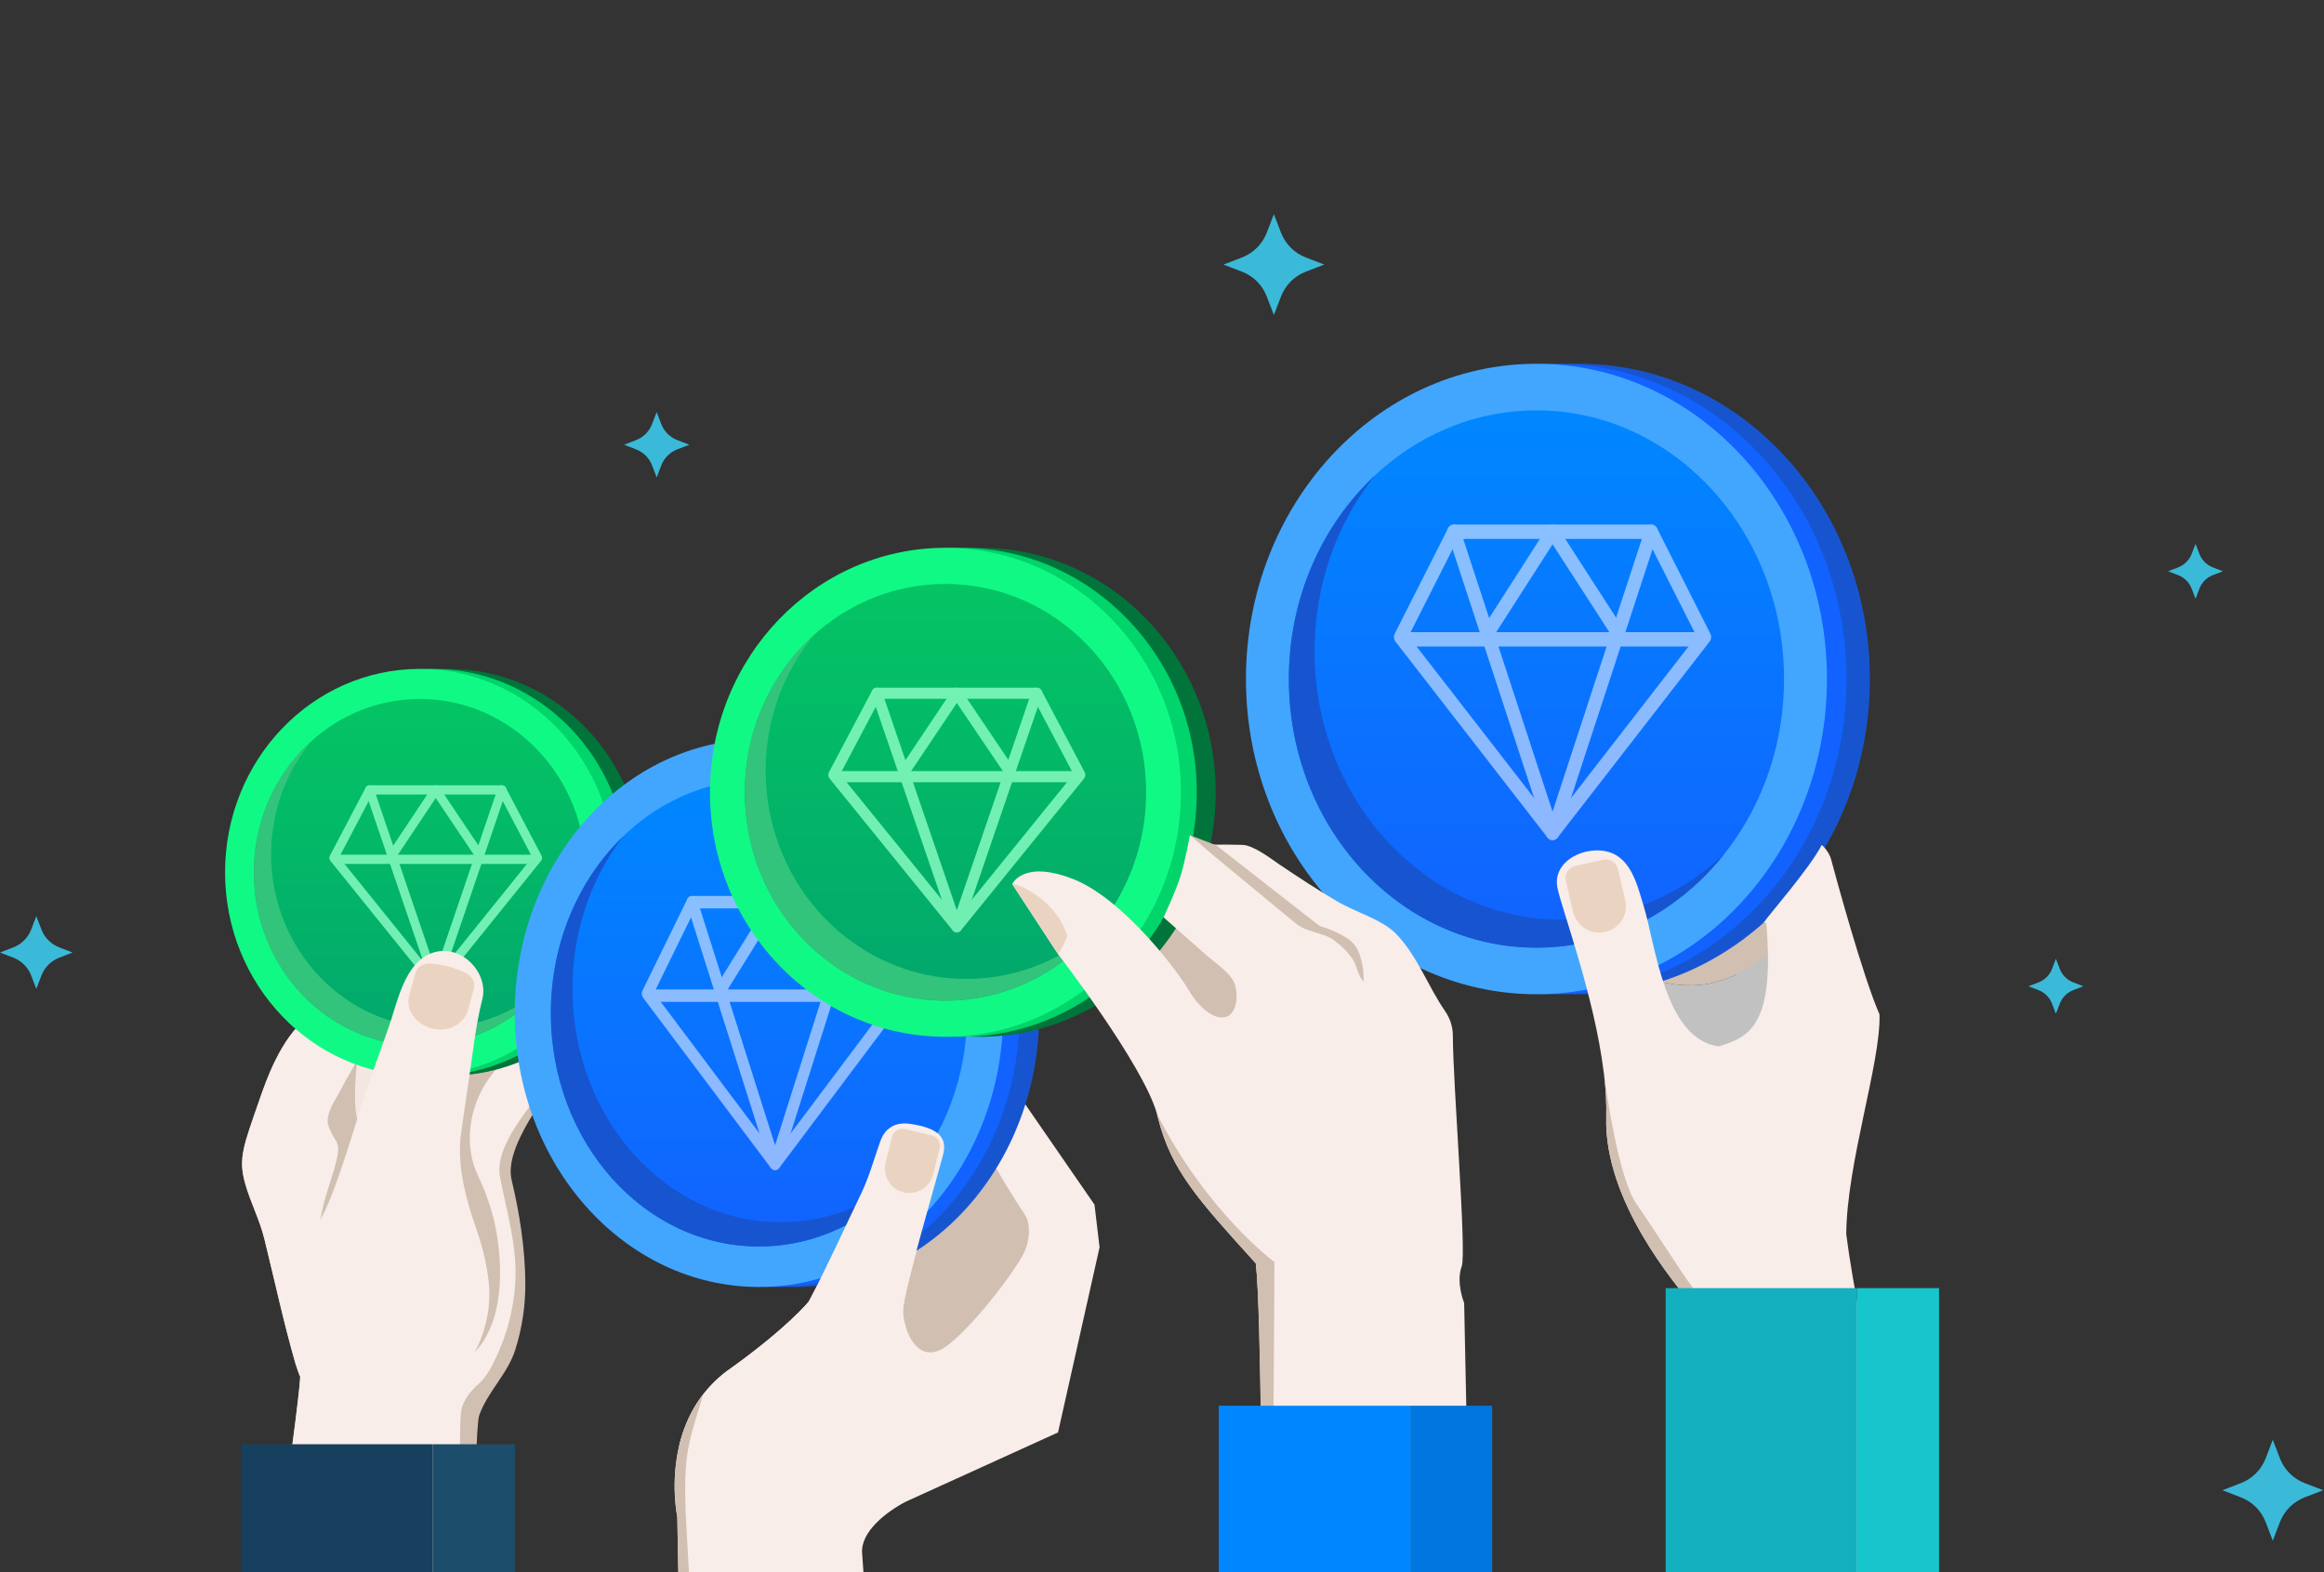 
<svg width="445" height="301" viewBox="0 0 445 301" fill="none" xmlns="http://www.w3.org/2000/svg">
<rect x="0" y="0" width="445" height="301" fill="#333333" stroke="none"/>
<g clip-path="url(#clip0)">
<path d="M49.808 322.009C49.808 322.009 66.878 330.7 85.967 327.492C86.818 327.345 87.675 327.174 88.538 326.985C89.116 326.857 89.694 326.717 90.265 326.571C90.688 326.455 90.625 274.216 91.768 270.977C93.383 266.445 97.21 263.06 98.663 258.455C100.017 254.162 100.632 249.941 100.589 245.428C100.514 238.847 99.49 232.308 97.961 225.91C97.862 225.508 97.812 225.093 97.794 224.672C97.533 219.628 102.26 213.108 104.769 208.979C107.068 205.204 110.248 202.246 112.733 198.659C113.093 198.147 113.422 197.629 113.739 197.098C115.143 194.756 116.398 190.194 114.95 187.596C114.901 187.504 114.783 187.388 114.596 187.254C113.217 186.223 108.527 184.162 107.968 184.625C107.813 184.753 102.688 188.98 102.688 188.98L99.222 191.536L90.023 183.277C90.023 183.277 79.121 187.132 70.239 190.365C64.393 192.505 59.43 194.353 59.02 194.664C53.666 198.781 50.864 207.186 49.622 210.748C46.671 219.268 45.59 221.757 46.907 226.484C48.007 230.424 49.641 233.278 50.628 237.255C52.591 245.196 54.306 253.235 56.573 261.096C56.616 261.237 57.38 263.524 57.43 263.487C58.132 262.841 49.808 322.009 49.808 322.009Z" fill="#D1BFB1"/>
<path d="M49.803 322.009C49.803 322.009 66.873 330.7 85.961 327.492C86.812 327.345 87.67 327.174 88.533 326.985C88.601 326.796 88.738 326.619 88.707 326.424C87.552 319.49 87.868 272.715 88.278 270.337C88.67 267.976 90.055 266.445 91.738 264.896C93.316 263.445 94.266 261.468 95.167 259.529C97.136 255.272 98.31 250.661 98.646 245.995C99.155 238.902 97.08 232.266 95.745 225.398C94.788 220.464 99.403 214.609 102.106 210.894C105.292 206.515 108.473 202.148 111.659 197.769C112.951 196 114.274 194.152 114.684 192.011C115.082 189.925 114.361 187.943 112.765 186.528C112.057 185.894 108.932 183.832 107.963 184.619C107.808 184.747 102.683 188.974 102.683 188.974L99.217 191.529L90.018 183.277C90.018 183.277 60.034 193.884 59.021 194.664C53.667 198.781 50.865 207.186 49.623 210.748C46.672 219.268 45.592 221.757 46.908 226.484C48.008 230.424 49.642 233.278 50.629 237.255C52.592 245.196 54.306 253.235 56.574 261.096C56.617 261.237 57.381 263.524 57.431 263.487C58.127 262.841 49.803 322.009 49.803 322.009Z" fill="#F8EDE8"/>
<path d="M60.484 251.116C60.174 250.28 59.981 249.384 59.913 248.42C59.528 242.858 60.596 236.819 61.776 231.391C62.503 228.061 63.889 224.853 64.572 221.541C65.249 218.284 63.864 218.51 62.882 215.54C62.106 213.198 64.677 209.965 65.696 207.824C66.466 206.208 69.479 201.841 69.112 200.029C69.144 200.176 71.939 214.057 71.939 214.057C74.827 212.411 77.716 210.776 80.604 209.129C83.48 207.495 86.356 205.866 89.232 204.232C91.555 202.908 92.897 200.365 95.009 198.645C97.133 196.919 99.562 195.553 102.159 194.65C102.817 194.418 103.513 194.217 104.215 194.26C104.917 194.302 105.637 194.644 105.96 195.254C106.383 196.065 105.991 197.096 105.314 197.712C104.637 198.34 103.73 198.651 102.873 199.011C98.655 200.78 95.09 203.951 92.767 207.818C89.698 212.935 88.922 219.717 91.531 225.127C93.543 229.299 94.891 233.782 95.425 238.369C96.158 244.706 95.904 252.592 91.785 257.892C88.822 261.704 83.971 262.222 79.449 262.265C75.455 262.302 71.535 261.051 68.15 259.002C64.858 257.002 61.752 254.556 60.484 251.116Z" fill="#D1BFB1"/>
<path d="M72.894 214.975C81.349 207.113 102.53 201.166 112.73 198.653C113.09 198.141 113.42 197.623 113.736 197.092C115.14 194.75 116.395 190.188 114.948 187.589C114.898 187.498 114.78 187.382 114.594 187.248C113.215 186.217 108.525 184.156 107.966 184.619C107.81 184.747 102.686 188.974 102.686 188.974L99.22 191.529L90.014 183.277C90.014 183.277 79.112 187.132 70.23 190.365C67.77 204.246 65.801 221.562 72.894 214.975Z" fill="#F4E7E1"/>
<path d="M123.225 167.025C123.225 188.537 106.52 205.974 85.915 205.974C65.311 205.974 48.605 188.537 48.605 167.025C48.605 145.515 65.311 128.078 85.915 128.078C106.52 128.078 123.225 145.515 123.225 167.025Z" fill="#00743A"/>
<path d="M120.216 167.025C120.216 188.537 103.511 205.974 82.908 205.974C62.302 205.974 45.599 188.537 45.599 167.025C45.599 145.515 62.302 128.078 82.908 128.078C103.511 128.078 120.216 145.515 120.216 167.025Z" fill="#00D46A"/>
<path d="M117.712 167.025C117.712 188.537 101.007 205.974 80.403 205.974C59.798 205.974 43.095 188.537 43.095 167.025C43.095 145.515 59.798 128.078 80.403 128.078C101.007 128.078 117.712 145.515 117.712 167.025Z" fill="#11F985"/>
<path d="M112.2 167.024C112.2 185.357 97.964 200.216 80.403 200.216C62.843 200.216 48.605 185.357 48.605 167.024C48.605 148.693 62.843 133.832 80.403 133.832C97.964 133.834 112.2 148.693 112.2 167.024Z" fill="url(#paint0_linear)"/>
<path d="M83.71 196.763C66.15 196.763 51.914 181.906 51.914 163.571C51.914 155.284 54.829 147.714 59.64 141.898C52.885 147.983 48.605 156.98 48.605 167.025C48.605 185.358 62.843 200.217 80.403 200.217C90.026 200.217 98.642 195.75 104.474 188.698C98.901 193.72 91.648 196.763 83.71 196.763Z" fill="#33C47B"/>
<g opacity="0.8" clip-path="url(#clip1)">
<path d="M83.433 189.347C83.183 189.347 82.945 189.232 82.783 189.032L63.266 164.828C63.04 164.548 63.003 164.151 63.171 163.832L70.013 150.824C70.163 150.54 70.448 150.363 70.757 150.363H96.108C96.419 150.363 96.704 150.54 96.852 150.824L103.693 163.832C103.863 164.153 103.823 164.548 103.598 164.828L84.081 189.032C83.92 189.232 83.682 189.347 83.433 189.347ZM64.941 164.151L83.433 187.086L101.924 164.151L95.606 152.135H71.259L64.941 164.151Z" fill="#8DFFC6"/>
<path d="M102.524 165.424H64.339C63.87 165.424 63.49 165.027 63.49 164.538C63.49 164.049 63.87 163.652 64.339 163.652H102.524C102.992 163.652 103.373 164.049 103.373 164.538C103.373 165.027 102.992 165.424 102.524 165.424Z" fill="#8DFFC6"/>
<path d="M92.022 164.927C91.755 164.927 91.492 164.796 91.328 164.55L83.434 152.796L75.641 164.488C75.376 164.89 74.845 164.988 74.462 164.709C74.075 164.429 73.981 163.878 74.249 163.476L82.735 150.742C82.893 150.505 83.153 150.363 83.429 150.363H83.431C83.708 150.363 83.966 150.503 84.125 150.741L92.716 163.533C92.986 163.935 92.892 164.486 92.509 164.766C92.363 164.874 92.192 164.927 92.022 164.927Z" fill="#8DFFC6"/>
<path d="M83.431 189.346C83.071 189.346 82.752 189.11 82.632 188.758L69.956 151.546C69.8 151.083 70.031 150.576 70.47 150.413C70.915 150.243 71.399 150.49 71.555 150.95L83.431 185.816L95.308 150.95C95.464 150.491 95.947 150.247 96.392 150.413C96.833 150.576 97.064 151.083 96.906 151.546L84.231 188.758C84.11 189.11 83.791 189.346 83.431 189.346Z" fill="#8DFFC6"/>
</g>
<path d="M61.314 233.476C57.184 239.435 57.966 246.296 59.83 252.999C60.656 255.97 61.873 258.94 64.054 261.16C67.166 264.332 73.868 263.215 77.9 264.844C87.987 268.93 93.628 256.25 93.696 248.248C93.739 243.509 92.447 238.819 90.901 234.372C89.019 228.963 87.453 222.607 88.304 216.88C88.801 213.568 89.23 210.244 89.745 206.926C90.54 201.773 91.056 196.381 92.354 191.337C93.64 186.311 88.373 180.712 83.006 182.383C77.365 184.14 76.042 192.209 74.353 196.905C72.663 201.577 71.011 206.255 69.39 210.952C69.383 210.958 63.961 229.658 61.314 233.476Z" fill="#F8EDE8"/>
<path d="M90.748 189.282C90.406 190.483 89.959 192.094 89.592 193.417C88.915 195.832 86.338 197.473 83.468 197.083C79.896 196.595 77.548 193.466 78.362 190.581L79.561 186.269C79.877 185.159 81.008 184.415 82.331 184.494C83.325 184.549 84.486 184.701 85.747 185.031C87.139 185.391 88.313 185.879 89.269 186.36C90.45 186.958 91.058 188.172 90.748 189.282Z" fill="#EAD4C1"/>
<path d="M82.894 276.535H46.232V372.999H82.894V276.535Z" fill="#16405E"/>
<path d="M98.581 276.535H82.897V372.999H98.581V276.535Z" fill="#1C4D6B"/>
<path d="M165.624 229.248C165.624 229.248 154.002 219.758 153.431 215.22C153.095 212.609 154.58 210.646 155.897 209.444C156.847 208.578 158.313 208.566 159.289 209.407L174.215 222.301L191.341 219.41L199.814 239.238L184.371 266.008C184.371 266.008 166.556 259.689 166.351 258.768C166.146 257.853 170.588 233.749 170.588 233.749L165.624 229.248Z" fill="#D1BFB1"/>
<path d="M164.981 205.324C164.981 205.324 158.993 205.172 161.099 212.692C163.211 220.212 184.747 234.112 184.747 234.112C184.747 234.112 193.021 225.946 193.27 225.275C193.518 224.598 164.981 205.324 164.981 205.324Z" fill="#D1BFB1"/>
<path d="M210.546 238.829L202.589 274.277L173.438 287.536C169.742 289.458 164.791 293.27 165.077 297.368L168.636 348.095L131.67 347.168C130.633 347.143 129.689 290.434 129.689 290.434C129.689 290.434 128.322 284.029 130.068 276.741C130.111 276.582 130.148 276.418 130.198 276.259C130.235 276.094 130.285 275.924 130.328 275.765C130.378 275.607 130.422 275.442 130.471 275.271C130.564 274.948 130.664 274.625 130.782 274.289C130.844 274.124 130.894 273.96 130.95 273.795C131.074 273.46 131.198 273.136 131.335 272.807C131.403 272.642 131.465 272.472 131.54 272.307C131.658 272.032 131.782 271.752 131.906 271.471C132.012 271.252 132.117 271.038 132.229 270.831C132.385 270.514 132.552 270.209 132.72 269.904C133.267 268.922 133.9 267.958 134.621 267.025C135.198 266.269 135.832 265.543 136.54 264.835C136.714 264.659 136.894 264.476 137.087 264.299C138 263.433 139.006 262.615 140.137 261.853C151.057 253.979 154.865 249.209 154.865 249.209C158.312 242.665 162.188 236.34 165.4 229.674C166.965 226.429 168.232 223.129 169.437 219.744C170.257 217.427 171.208 215.109 174.189 215.182C179.022 215.31 181.376 218.085 180.6 221.117C179.836 224.154 173.003 247.41 172.916 250.795C172.916 250.929 172.916 251.07 172.922 251.198C172.922 251.326 172.928 251.442 172.941 251.576C172.947 251.625 172.953 251.667 172.947 251.71C172.959 251.838 172.978 251.972 172.997 252.1C173.015 252.247 173.04 252.411 173.071 252.564C173.102 252.741 173.139 252.918 173.177 253.088C173.208 253.247 173.245 253.4 173.289 253.552C173.289 253.57 173.295 253.583 173.301 253.595C173.338 253.765 173.394 253.942 173.444 254.107C173.494 254.26 173.543 254.418 173.593 254.564C173.599 254.589 173.605 254.601 173.612 254.619C174.692 257.645 177.053 260.377 180.687 258.12C184.519 255.742 192.626 246.02 195.843 240.335C197.048 238.207 197.582 234.565 196.216 232.534C191.911 226.106 183.246 211.687 183.091 204.802C183.078 204.015 183.358 203.258 183.886 202.673C184.513 201.984 185.078 201.423 185.575 200.983C185.594 200.965 185.619 200.947 185.637 200.922C185.929 200.672 186.252 200.496 186.594 200.367C186.656 200.337 186.724 200.319 186.787 200.3C188.06 199.928 189.507 200.428 190.259 201.636L194.887 209.144L196.203 211.279L196.272 211.383L209.577 230.662L210.546 238.829Z" fill="#F8EDE8"/>
<path d="M195.22 209.827C194.524 210.218 193.798 210.455 193.065 210.437C192.785 210.297 192.394 210.083 191.94 209.797C188.052 207.284 187.008 202.148 186.76 200.3C188.033 199.928 189.48 200.428 190.232 201.636L194.86 209.144C194.984 209.37 195.096 209.602 195.22 209.827Z" fill="#EAD4C1"/>
<path d="M198.997 193.991C198.997 222.949 178.06 246.422 152.236 246.422C126.411 246.422 105.475 222.949 105.475 193.991C105.475 165.035 126.411 141.562 152.236 141.562C178.06 141.562 198.997 165.035 198.997 193.991Z" fill="#1755D0"/>
<path d="M195.226 193.991C195.226 222.949 174.289 246.422 148.467 246.422C122.641 246.422 101.706 222.949 101.706 193.991C101.706 165.035 122.641 141.562 148.467 141.562C174.289 141.562 195.226 165.035 195.226 193.991Z" fill="#1262FF"/>
<path d="M192.089 193.991C192.089 222.949 171.152 246.422 145.328 246.422C119.504 246.422 98.569 222.949 98.569 193.991C98.569 165.035 119.504 141.562 145.328 141.562C171.152 141.562 192.089 165.035 192.089 193.991Z" fill="#42A6FF"/>
<path d="M185.179 193.99C185.179 218.669 167.337 238.672 145.327 238.672C123.319 238.672 105.475 218.669 105.475 193.99C105.475 169.314 123.319 149.309 145.327 149.309C167.337 149.311 185.179 169.314 185.179 193.99Z" fill="url(#paint1_linear)"/>
<path d="M149.471 234.021C127.463 234.021 109.621 214.021 109.621 189.339C109.621 178.183 113.275 167.993 119.304 160.164C110.839 168.355 105.475 180.466 105.475 193.989C105.475 218.668 123.319 238.67 145.327 238.67C157.387 238.67 168.186 232.656 175.496 223.164C168.512 229.924 159.421 234.021 149.471 234.021Z" fill="#1755D0"/>
<g opacity="0.6" clip-path="url(#clip2)">
<path d="M148.409 224.037C148.097 224.037 147.799 223.882 147.595 223.612L123.134 191.03C122.851 190.654 122.804 190.119 123.015 189.69L131.591 172.179C131.778 171.797 132.135 171.559 132.522 171.559H164.296C164.685 171.559 165.043 171.797 165.228 172.179L173.802 189.69C174.014 190.122 173.966 190.654 173.683 191.03L149.222 223.612C149.02 223.882 148.722 224.037 148.409 224.037ZM125.233 190.119L148.409 220.993L171.585 190.119L163.666 173.944H133.152L125.233 190.119Z" fill="#E1EBFF"/>
<path d="M172.337 191.835H124.479C123.891 191.835 123.415 191.3 123.415 190.642C123.415 189.984 123.891 189.449 124.479 189.449H172.337C172.924 189.449 173.4 189.984 173.4 190.642C173.4 191.3 172.924 191.835 172.337 191.835Z" fill="#E1EBFF"/>
<path d="M159.174 191.164C158.84 191.164 158.51 190.988 158.304 190.656L148.411 174.834L138.644 190.572C138.312 191.114 137.646 191.245 137.165 190.871C136.68 190.494 136.563 189.752 136.9 189.21L147.535 172.069C147.733 171.749 148.058 171.559 148.405 171.559H148.407C148.754 171.559 149.077 171.747 149.277 172.067L160.044 189.287C160.382 189.828 160.265 190.57 159.784 190.947C159.601 191.093 159.387 191.164 159.174 191.164Z" fill="#E1EBFF"/>
<path d="M148.408 224.037C147.957 224.037 147.557 223.719 147.406 223.245L131.519 173.152C131.324 172.529 131.613 171.847 132.164 171.627C132.721 171.398 133.327 171.73 133.523 172.35L148.408 219.285L163.293 172.35C163.489 171.732 164.095 171.403 164.652 171.627C165.205 171.847 165.494 172.529 165.297 173.152L149.41 223.245C149.259 223.719 148.859 224.037 148.408 224.037Z" fill="#E1EBFF"/>
</g>
<path d="M180.579 221.108C179.815 224.145 172.982 247.401 172.895 250.786C172.895 250.921 172.895 251.061 172.901 251.189C172.901 251.317 172.907 251.433 172.92 251.567C172.926 251.616 172.932 251.659 172.926 251.701C172.945 251.829 172.957 251.97 172.976 252.092C173.001 252.25 173.026 252.403 173.05 252.555C173.081 252.732 173.119 252.909 173.156 253.08C173.187 253.232 173.224 253.391 173.268 253.543C173.268 253.562 173.274 253.574 173.28 253.586C173.33 253.757 173.373 253.934 173.423 254.098C173.473 254.251 173.522 254.409 173.572 254.556C173.578 254.58 173.585 254.592 173.591 254.611C165.025 268.974 149.533 275.72 132.786 276.635C131.879 276.69 130.979 276.72 130.065 276.738C130.109 276.58 130.146 276.415 130.196 276.257C130.233 276.092 130.283 275.921 130.326 275.762C130.376 275.604 130.419 275.439 130.469 275.268C130.569 274.945 130.668 274.622 130.78 274.286C130.842 274.122 130.892 273.957 130.947 273.792C131.072 273.457 131.196 273.134 131.333 272.804C131.401 272.64 131.463 272.469 131.538 272.304C131.656 272.03 131.78 271.749 131.904 271.469C132.01 271.249 132.115 271.036 132.227 270.828C132.382 270.511 132.55 270.206 132.718 269.901C133.264 268.919 133.898 267.956 134.619 267.022C135.196 266.266 135.83 265.54 136.538 264.833C136.712 264.656 136.892 264.473 137.085 264.296C137.998 263.43 139.004 262.613 140.135 261.85C151.055 253.976 154.863 249.207 154.863 249.207C158.31 242.662 161.652 235.264 164.863 228.604C166.429 225.359 167.36 221.877 168.572 218.498C169.392 216.18 171.243 214.771 174.187 215.18C180.082 216.003 181.355 218.077 180.579 221.108Z" fill="#F8EDE8"/>
<path d="M170.828 217.636L169.599 222.503C169.015 224.79 170.158 227.254 172.394 228.108C175.065 229.12 177.978 227.571 178.649 224.93L179.935 219.862C180.208 218.782 179.543 217.691 178.444 217.428L173.319 216.178C172.214 215.897 171.102 216.556 170.828 217.636Z" fill="#EAD4C1"/>
<path d="M134.608 347.249L131.67 347.17C130.633 347.146 129.689 290.436 129.689 290.436C129.689 290.436 128.322 284.032 130.068 276.743C130.111 276.585 130.148 276.42 130.198 276.261C130.235 276.097 130.285 275.926 130.328 275.767C130.378 275.609 130.422 275.444 130.471 275.273C130.564 274.95 130.664 274.627 130.782 274.291C130.844 274.127 130.894 273.962 130.95 273.797C131.074 273.462 131.198 273.139 131.335 272.809C131.403 272.645 131.465 272.474 131.54 272.309C131.658 272.035 131.782 271.754 131.906 271.474C132.012 271.254 132.117 271.041 132.229 270.833C132.385 270.516 132.552 270.211 132.72 269.906C133.267 268.924 133.9 267.961 134.621 267.027C133.931 269.632 132.068 274.767 131.577 278.604C130.707 285.337 131.509 292.18 132.043 303.634C133.149 327.958 134.055 340.815 134.608 347.249Z" fill="#D1BFB1"/>
<path d="M327.04 188.397C333.481 187.037 338.513 183.56 342.128 177.967C343.687 175.137 344.619 172.197 345.103 169.209C343.438 160.774 339.73 154.028 334.518 152.741C319.896 149.136 307.609 153.528 307.609 153.528C307.609 153.528 309.15 171.136 315.579 187.262C319.3 188.616 323.524 189 327.04 188.397Z" fill="#D1BFB1"/>
<path d="M307.609 153.521L328.226 170.855C328.226 170.855 335.251 187.756 332.655 202.479C346.215 207.133 352.129 178.211 352.129 178.211C352.129 178.211 338.357 153.723 337.283 153.716C336.214 153.71 312.368 137.06 307.609 153.521Z" fill="#D1BFB1"/>
<path d="M345.104 169.203C344.62 172.192 343.688 175.138 342.129 177.961C338.514 183.554 333.482 187.031 327.041 188.391C323.525 189.001 319.301 188.611 315.58 187.25C319.059 195.978 323.966 204.273 330.83 209.122C344.433 205.158 348.111 184.433 345.104 169.203Z" fill="#C1C1C1"/>
<path d="M330.188 145.95C329.294 145.871 328.263 145.767 327.163 145.639C326.014 148.341 325.269 151.25 324.443 154.135C325.275 151.25 326.02 148.347 327.163 145.639C323.592 145.243 319.125 144.627 315.411 144.09C311.261 143.492 308.044 142.992 308.044 142.992C308.044 142.992 300.907 141.888 302.994 149.982C305.137 152.885 309.914 154.404 314.423 155.209C318.566 155.941 322.467 156.069 323.853 156.093C324.2 156.093 324.399 156.093 324.399 156.093C324.399 156.093 327.604 160.088 333.474 167.663C335.338 162.491 336.972 157.325 337.866 152.153C335.661 150.317 333.108 148.256 330.188 145.95Z" fill="#F8EDE8"/>
<path d="M358.044 130.013C358.044 163.351 333.137 190.373 302.417 190.373C271.696 190.373 246.789 163.351 246.789 130.013C246.789 96.679 271.696 69.656 302.417 69.656C333.137 69.656 358.044 96.679 358.044 130.013Z" fill="#1755D0"/>
<path d="M353.558 130.013C353.558 163.351 328.651 190.373 297.933 190.373C267.21 190.373 242.306 163.351 242.306 130.013C242.306 96.679 267.21 69.656 297.933 69.656C328.651 69.656 353.558 96.679 353.558 130.013Z" fill="#1262FF"/>
<path d="M349.826 130.013C349.826 163.351 324.92 190.373 294.199 190.373C263.478 190.373 238.574 163.351 238.574 130.013C238.574 96.679 263.478 69.656 294.199 69.656C324.92 69.656 349.826 96.679 349.826 130.013Z" fill="#42A6FF"/>
<path d="M341.606 130.013C341.606 158.424 320.381 181.452 294.198 181.452C268.017 181.452 246.789 158.424 246.789 130.013C246.789 101.605 268.017 78.574 294.198 78.574C320.381 78.577 341.606 101.605 341.606 130.013Z" fill="url(#paint2_linear)"/>
<path d="M299.128 176.1C272.947 176.1 251.722 153.075 251.722 124.661C251.722 111.818 256.069 100.087 263.241 91.074C253.17 100.504 246.789 114.446 246.789 130.014C246.789 158.425 268.017 181.453 294.198 181.453C308.545 181.453 321.391 174.529 330.087 163.601C321.778 171.384 310.964 176.1 299.128 176.1Z" fill="#1755D0"/>
<g opacity="0.6" clip-path="url(#clip3)">
<path d="M297.283 160.86C296.911 160.86 296.557 160.681 296.314 160.371L267.215 122.862C266.879 122.428 266.823 121.813 267.073 121.319L277.276 101.159C277.498 100.72 277.924 100.445 278.384 100.445H316.182C316.645 100.445 317.071 100.72 317.291 101.159L327.491 121.319C327.744 121.816 327.685 122.428 327.349 122.862L298.25 160.371C298.009 160.681 297.655 160.86 297.283 160.86ZM269.713 121.813L297.283 157.356L324.854 121.813L315.433 103.191H279.133L269.713 121.813Z" fill="#E1EBFF"/>
<path d="M325.748 123.789H268.815C268.117 123.789 267.55 123.174 267.55 122.416C267.55 121.658 268.117 121.043 268.815 121.043H325.748C326.446 121.043 327.013 121.658 327.013 122.416C327.013 123.174 326.446 123.789 325.748 123.789Z" fill="#E1EBFF"/>
<path d="M310.089 123.016C309.692 123.016 309.299 122.812 309.054 122.431L297.285 104.216L285.666 122.335C285.271 122.958 284.479 123.109 283.907 122.678C283.331 122.244 283.191 121.39 283.591 120.767L296.243 101.033C296.478 100.665 296.865 100.445 297.278 100.445H297.28C297.693 100.445 298.077 100.662 298.315 101.03L311.124 120.854C311.526 121.478 311.387 122.332 310.815 122.766C310.598 122.933 310.342 123.016 310.089 123.016Z" fill="#E1EBFF"/>
<path d="M297.282 160.86C296.745 160.86 296.27 160.495 296.09 159.948L277.191 102.28C276.958 101.563 277.302 100.778 277.958 100.525C278.621 100.261 279.342 100.643 279.575 101.357L297.282 155.39L314.989 101.357C315.222 100.646 315.943 100.267 316.606 100.525C317.264 100.778 317.608 101.563 317.373 102.28L298.474 159.948C298.294 160.495 297.818 160.86 297.282 160.86Z" fill="#E1EBFF"/>
</g>
<path d="M353.521 236.31C353.62 222.63 360.18 203.356 359.888 194.226C356.671 186.867 351.549 168.01 350.626 164.571C350.529 164.209 350.402 163.857 350.215 163.532C349.924 163.028 349.42 162.255 348.831 161.781C346.535 166.275 338.357 175.579 337.927 176.387C337.498 177.195 337.55 175.96 338.215 176.82C339.873 196.49 334.836 198.636 329.103 200.349C329.016 200.337 328.935 200.325 328.848 200.313C318.723 198.709 317.015 180.924 314.71 173.422C313.393 169.11 312.157 163.517 306.803 162.882C302.579 162.388 297.311 165.182 298.212 169.957C298.92 173.708 305.244 190.45 307.076 205.271C307.076 205.271 307.076 205.29 307.082 205.326C307.095 205.381 307.101 205.436 307.107 205.491C307.12 205.589 307.132 205.704 307.157 205.851C307.48 208.644 307.635 211.358 307.561 213.889C307.095 230.028 321.009 246.13 323.848 249.655C326.68 253.186 324.469 303.15 324.469 303.15L326.351 303.047L366.665 300.967C366.665 300.967 355.9 255.272 353.521 236.31Z" fill="#F8EDE8"/>
<path d="M299.82 168.64L301.18 174.483C301.764 176.972 304.093 178.796 306.677 178.558C309.814 178.271 311.895 175.343 311.212 172.422L309.802 166.402C309.51 165.127 308.218 164.334 306.926 164.627L301.621 165.817C300.329 166.109 299.528 167.372 299.82 168.64Z" fill="#EAD4C1"/>
<path d="M326.354 303.048L324.472 303.151C324.472 303.151 326.684 253.193 323.851 249.656C321.012 246.13 307.098 230.029 307.564 213.89C307.638 211.359 307.477 208.645 307.16 205.852C307.601 209.163 309.918 225.582 313.359 230.547C317.186 236.067 321.901 243.593 324.025 246.417C326.149 249.241 327.292 256.725 327.292 274.034C327.292 285.824 326.727 297.076 326.354 303.048Z" fill="#D1BFB1"/>
<path d="M355.602 246.645H318.94V373.001H355.602V246.645Z" fill="#14B0BF"/>
<path d="M371.288 246.645H355.604V373.001H371.288V246.645Z" fill="#17C5CC"/>
<path d="M224.962 163.191C224.689 162.746 200.861 155.75 200.861 155.75C200.861 155.75 186.971 159.111 198.55 167.174C207.855 173.657 230.341 175.225 230.341 175.225C231.372 175.231 224.962 163.191 224.962 163.191Z" fill="#D1BFB1"/>
<path d="M234.465 175.748C234.08 175.376 207.326 169.148 207.326 169.148C207.326 169.148 198.704 177.687 209.96 186.196C242.981 211.172 243.081 185.268 242.783 186.043C243.783 185.787 234.465 175.748 234.465 175.748Z" fill="#D1BFB1"/>
<path d="M191.964 147.873C201.257 153.039 204.294 151.965 205.294 150.648L204.412 150.264L194.517 145.891C194.523 145.891 193.169 146.623 191.964 147.873Z" fill="#EAD4C1"/>
<path d="M223.249 158.595L221.684 157.9L205.298 150.648L204.416 150.264L194.52 145.891C194.52 145.891 193.16 146.623 191.961 147.873C191.831 148.019 191.688 148.166 191.564 148.318C189.557 150.715 188.11 152.106 197.552 158.839C203.67 163.188 209.795 165.566 214.69 168.97C215.205 169.311 215.677 169.677 216.162 170.055C216.491 170.312 216.808 170.58 217.125 170.836C220.336 173.386 223.417 176.106 226.473 178.844V159.919L223.249 158.595Z" fill="#F8EDE8"/>
<path d="M232.791 151.702C232.791 177.557 212.602 198.515 187.7 198.515C162.798 198.515 142.608 177.557 142.608 151.702C142.608 125.848 162.798 104.891 187.7 104.891C212.602 104.891 232.791 125.848 232.791 151.702Z" fill="#00743A"/>
<path d="M229.157 151.702C229.157 177.557 208.968 198.515 184.068 198.515C159.164 198.515 138.977 177.557 138.977 151.702C138.977 125.848 159.164 104.891 184.068 104.891C208.968 104.891 229.157 125.848 229.157 151.702Z" fill="#00D46A"/>
<path d="M226.131 151.702C226.131 177.557 205.942 198.515 181.039 198.515C156.137 198.515 135.95 177.557 135.95 151.702C135.95 125.848 156.137 104.891 181.039 104.891C205.942 104.891 226.131 125.848 226.131 151.702Z" fill="#11F985"/>
<path d="M219.467 151.703C219.467 173.738 202.262 191.597 181.038 191.597C159.816 191.597 142.608 173.738 142.608 151.703C142.608 129.671 159.816 111.809 181.038 111.809C202.262 111.811 219.467 129.671 219.467 151.703Z" fill="url(#paint3_linear)"/>
<path d="M185.034 187.443C163.812 187.443 146.607 169.586 146.607 147.549C146.607 137.589 150.13 128.49 155.944 121.5C147.781 128.813 142.608 139.626 142.608 151.701C142.608 173.735 159.816 191.595 181.038 191.595C192.668 191.595 203.081 186.225 210.13 177.75C203.395 183.786 194.628 187.443 185.034 187.443Z" fill="#33C47B"/>
<g opacity="0.8" clip-path="url(#clip4)">
<path d="M183.213 178.528C182.911 178.528 182.624 178.389 182.427 178.148L158.84 149.057C158.567 148.721 158.522 148.244 158.725 147.861L166.995 132.226C167.175 131.885 167.52 131.672 167.893 131.672H198.532C198.908 131.672 199.252 131.885 199.431 132.226L207.699 147.861C207.904 148.246 207.856 148.721 207.584 149.057L183.996 178.148C183.801 178.389 183.514 178.528 183.213 178.528ZM160.864 148.244L183.213 175.81L205.561 148.244L197.925 133.802H168.5L160.864 148.244Z" fill="#8DFFC6"/>
<path d="M206.285 149.778H160.136C159.57 149.778 159.11 149.301 159.11 148.713C159.11 148.126 159.57 147.648 160.136 147.648H206.285C206.852 147.648 207.311 148.126 207.311 148.713C207.311 149.301 206.852 149.778 206.285 149.778Z" fill="#8DFFC6"/>
<path d="M193.593 149.177C193.271 149.177 192.953 149.019 192.755 148.723L183.215 134.596L173.796 148.649C173.476 149.132 172.834 149.249 172.371 148.915C171.903 148.578 171.79 147.916 172.114 147.432L182.37 132.128C182.561 131.842 182.874 131.672 183.209 131.672H183.211C183.545 131.672 183.857 131.84 184.05 132.126L194.432 147.501C194.758 147.984 194.646 148.646 194.182 148.983C194.006 149.113 193.799 149.177 193.593 149.177Z" fill="#8DFFC6"/>
<path d="M183.211 178.531C182.776 178.531 182.39 178.247 182.245 177.824L166.925 133.098C166.737 132.542 167.015 131.933 167.547 131.737C168.084 131.532 168.669 131.828 168.857 132.382L183.211 174.288L197.564 132.382C197.753 131.83 198.338 131.537 198.875 131.737C199.408 131.933 199.687 132.542 199.497 133.098L184.177 177.824C184.031 178.247 183.646 178.531 183.211 178.531Z" fill="#8DFFC6"/>
</g>
<path d="M280.356 249.485C280.356 249.485 278.748 245.582 279.891 242.477C280.853 239.842 278.207 207.535 278.195 198.338C278.195 196.648 277.673 194.995 276.704 193.599C273.468 188.939 271.455 183.114 267.374 178.857C264.709 176.082 259.498 174.624 256.081 172.611C252.317 170.391 248.652 167.994 245.031 165.555C243.291 164.378 240.03 161.834 237.9 161.773C232.905 161.639 231.166 161.798 231.166 161.798L230.961 161.785L227.837 159.91C227.837 159.91 226.981 164.775 226.035 167.775C225.033 170.95 222.792 175.639 222.792 175.639C224.153 176.853 229.191 181.278 230.545 182.498C232.216 184.005 234.601 185.572 235.918 187.402C237.378 189.427 237.235 195.239 233.613 194.8C231.303 194.532 228.911 191.805 227.837 189.939C225.426 185.749 214.972 172.02 205.437 168.293C196.697 164.884 194.219 168.549 193.865 169.196C193.834 169.251 193.821 169.281 193.821 169.281L202.598 182.699C202.598 182.699 218.917 203.882 221.532 213.262C221.606 213.555 221.681 213.86 221.768 214.165C224.296 224.082 229.327 229.626 240.459 241.898C241.571 251.059 241.658 300.297 241.658 300.297L243.279 300.748L281.636 311.611L280.356 249.485Z" fill="#F8EDE8"/>
<path d="M227.813 159.91C229.472 161.215 230.376 162.177 232.01 163.506C235.873 166.684 239.712 169.88 243.563 173.057C245.141 174.369 246.713 175.692 248.322 176.961C250.378 178.583 253.31 178.48 255.484 180.065C256.832 181.053 258.111 182.31 259.037 183.694C259.888 184.975 259.975 186.866 261.118 187.927C261.087 187.903 261.087 186.177 261.049 185.902C260.708 183.591 260.18 181.108 258.043 179.706C256.428 178.65 254.515 177.839 252.663 177.29L232.724 161.725L232.519 161.713L227.813 159.91Z" fill="#D1BFB1"/>
<path d="M193.859 169.168L193.853 169.18C193.822 169.235 193.81 169.266 193.81 169.266L202.587 182.684C203.258 181.702 203.879 180.525 204.351 179.189C202.456 172.968 196.387 169.772 193.859 169.168Z" fill="#EAD4C1"/>
<path d="M221.52 213.246C221.594 213.539 221.669 213.844 221.756 214.149C224.284 224.066 229.315 229.61 240.447 241.882C241.558 251.043 241.645 300.281 241.645 300.281L243.267 300.732C243.906 287.015 244.018 241.644 244.018 241.644C244.018 241.644 231.098 232.16 221.52 213.246Z" fill="#D1BFB1"/>
<path d="M270.033 269.164H233.372V373.002H270.033V269.164Z" fill="#0087FF"/>
<path d="M285.721 269.164H270.036V373.002H285.721V269.164Z" fill="#0076DE"/>
<path d="M125.741 78.902L126.623 81.199C127.166 82.612 128.282 83.73 129.693 84.273L131.988 85.156L129.693 86.039C128.282 86.583 127.166 87.7 126.623 89.113L125.741 91.41L124.859 89.113C124.316 87.7 123.2 86.583 121.788 86.039L119.494 85.156L121.788 84.273C123.2 83.73 124.316 82.612 124.859 81.199L125.741 78.902Z" fill="#3ABAD8"/>
</g>
<path d="M243.925 41L245.287 44.548C246.125 46.73 247.849 48.456 250.028 49.295L253.572 50.659L250.028 52.023C247.849 52.862 246.125 54.587 245.287 56.77L243.925 60.318L242.562 56.77C241.724 54.587 240.001 52.862 237.821 52.023L234.277 50.659L237.821 49.295C240.001 48.456 241.724 46.73 242.562 44.548L243.925 41Z" fill="#3ABAD8"/>
<path d="M435.194 275.684L436.557 279.232C437.395 281.414 439.118 283.139 441.298 283.978L444.842 285.343L441.298 286.707C439.118 287.546 437.395 289.271 436.557 291.453L435.194 295.001L433.832 291.453C432.993 289.271 431.27 287.546 429.091 286.707L425.547 285.343L429.091 283.978C431.27 283.139 432.993 281.414 433.832 279.232L435.194 275.684Z" fill="#3ABAD8"/>
<path d="M393.666 183.59L394.408 185.521C394.863 186.709 395.802 187.648 396.987 188.103L398.916 188.845L396.987 189.588C395.801 190.045 394.863 190.984 394.408 192.172L393.666 194.103L392.924 192.172C392.467 190.984 391.53 190.045 390.343 189.588L388.414 188.845L390.343 188.103C391.53 187.646 392.467 186.708 392.924 185.521L393.666 183.59Z" fill="#3ABAD8"/>
<path d="M420.401 104.125L421.142 106.056C421.598 107.244 422.536 108.183 423.721 108.639L425.65 109.382L423.721 110.125C422.534 110.582 421.597 111.52 421.142 112.709L420.401 114.64L419.659 112.709C419.204 111.52 418.265 110.582 417.078 110.125L415.149 109.382L417.078 108.639C418.265 108.183 419.202 107.243 419.659 106.056L420.401 104.125Z" fill="#3ABAD8"/>
<path d="M6.952 175.422L7.935 177.979C8.539 179.552 9.78 180.794 11.351 181.399L13.905 182.383L11.351 183.365C9.78 183.969 8.539 185.213 7.935 186.785L6.952 189.342L5.97 186.785C5.366 185.212 4.125 183.969 2.554 183.365L0 182.383L2.554 181.399C4.125 180.794 5.366 179.552 5.97 177.979L6.952 175.422Z" fill="#3ABAD8"/>
<defs>
<linearGradient id="paint0_linear" x1="80.403" y1="133.832" x2="80.403" y2="200.216" gradientUnits="userSpaceOnUse">
<stop stop-color="#04C464"/>
<stop offset="1" stop-color="#02A76C"/>
</linearGradient>
<linearGradient id="paint1_linear" x1="145.327" y1="149.309" x2="145.327" y2="238.672" gradientUnits="userSpaceOnUse">
<stop stop-color="#0087FF"/>
<stop offset="1" stop-color="#1262FF"/>
</linearGradient>
<linearGradient id="paint2_linear" x1="294.198" y1="78.574" x2="294.198" y2="181.452" gradientUnits="userSpaceOnUse">
<stop stop-color="#0087FF"/>
<stop offset="1" stop-color="#1262FF"/>
</linearGradient>
<linearGradient id="paint3_linear" x1="181.038" y1="111.809" x2="181.038" y2="191.597" gradientUnits="userSpaceOnUse">
<stop stop-color="#04C464"/>
<stop offset="1" stop-color="#02A76C"/>
</linearGradient>
<clipPath id="clip0">
<rect width="335" height="373" fill="white" transform="translate(37)"/>
</clipPath>
<clipPath id="clip1">
<rect width="40.731" height="42.528" fill="white" transform="translate(63.066 148.59)"/>
</clipPath>
<clipPath id="clip2">
<rect width="51.049" height="57.249" fill="white" transform="translate(122.884 169.172)"/>
</clipPath>
<clipPath id="clip3">
<rect width="60.728" height="65.907" fill="white" transform="translate(266.918 97.699)"/>
</clipPath>
<clipPath id="clip4">
<rect width="49.226" height="51.115" fill="white" transform="translate(158.599 129.543)"/>
</clipPath>
</defs>
</svg>
